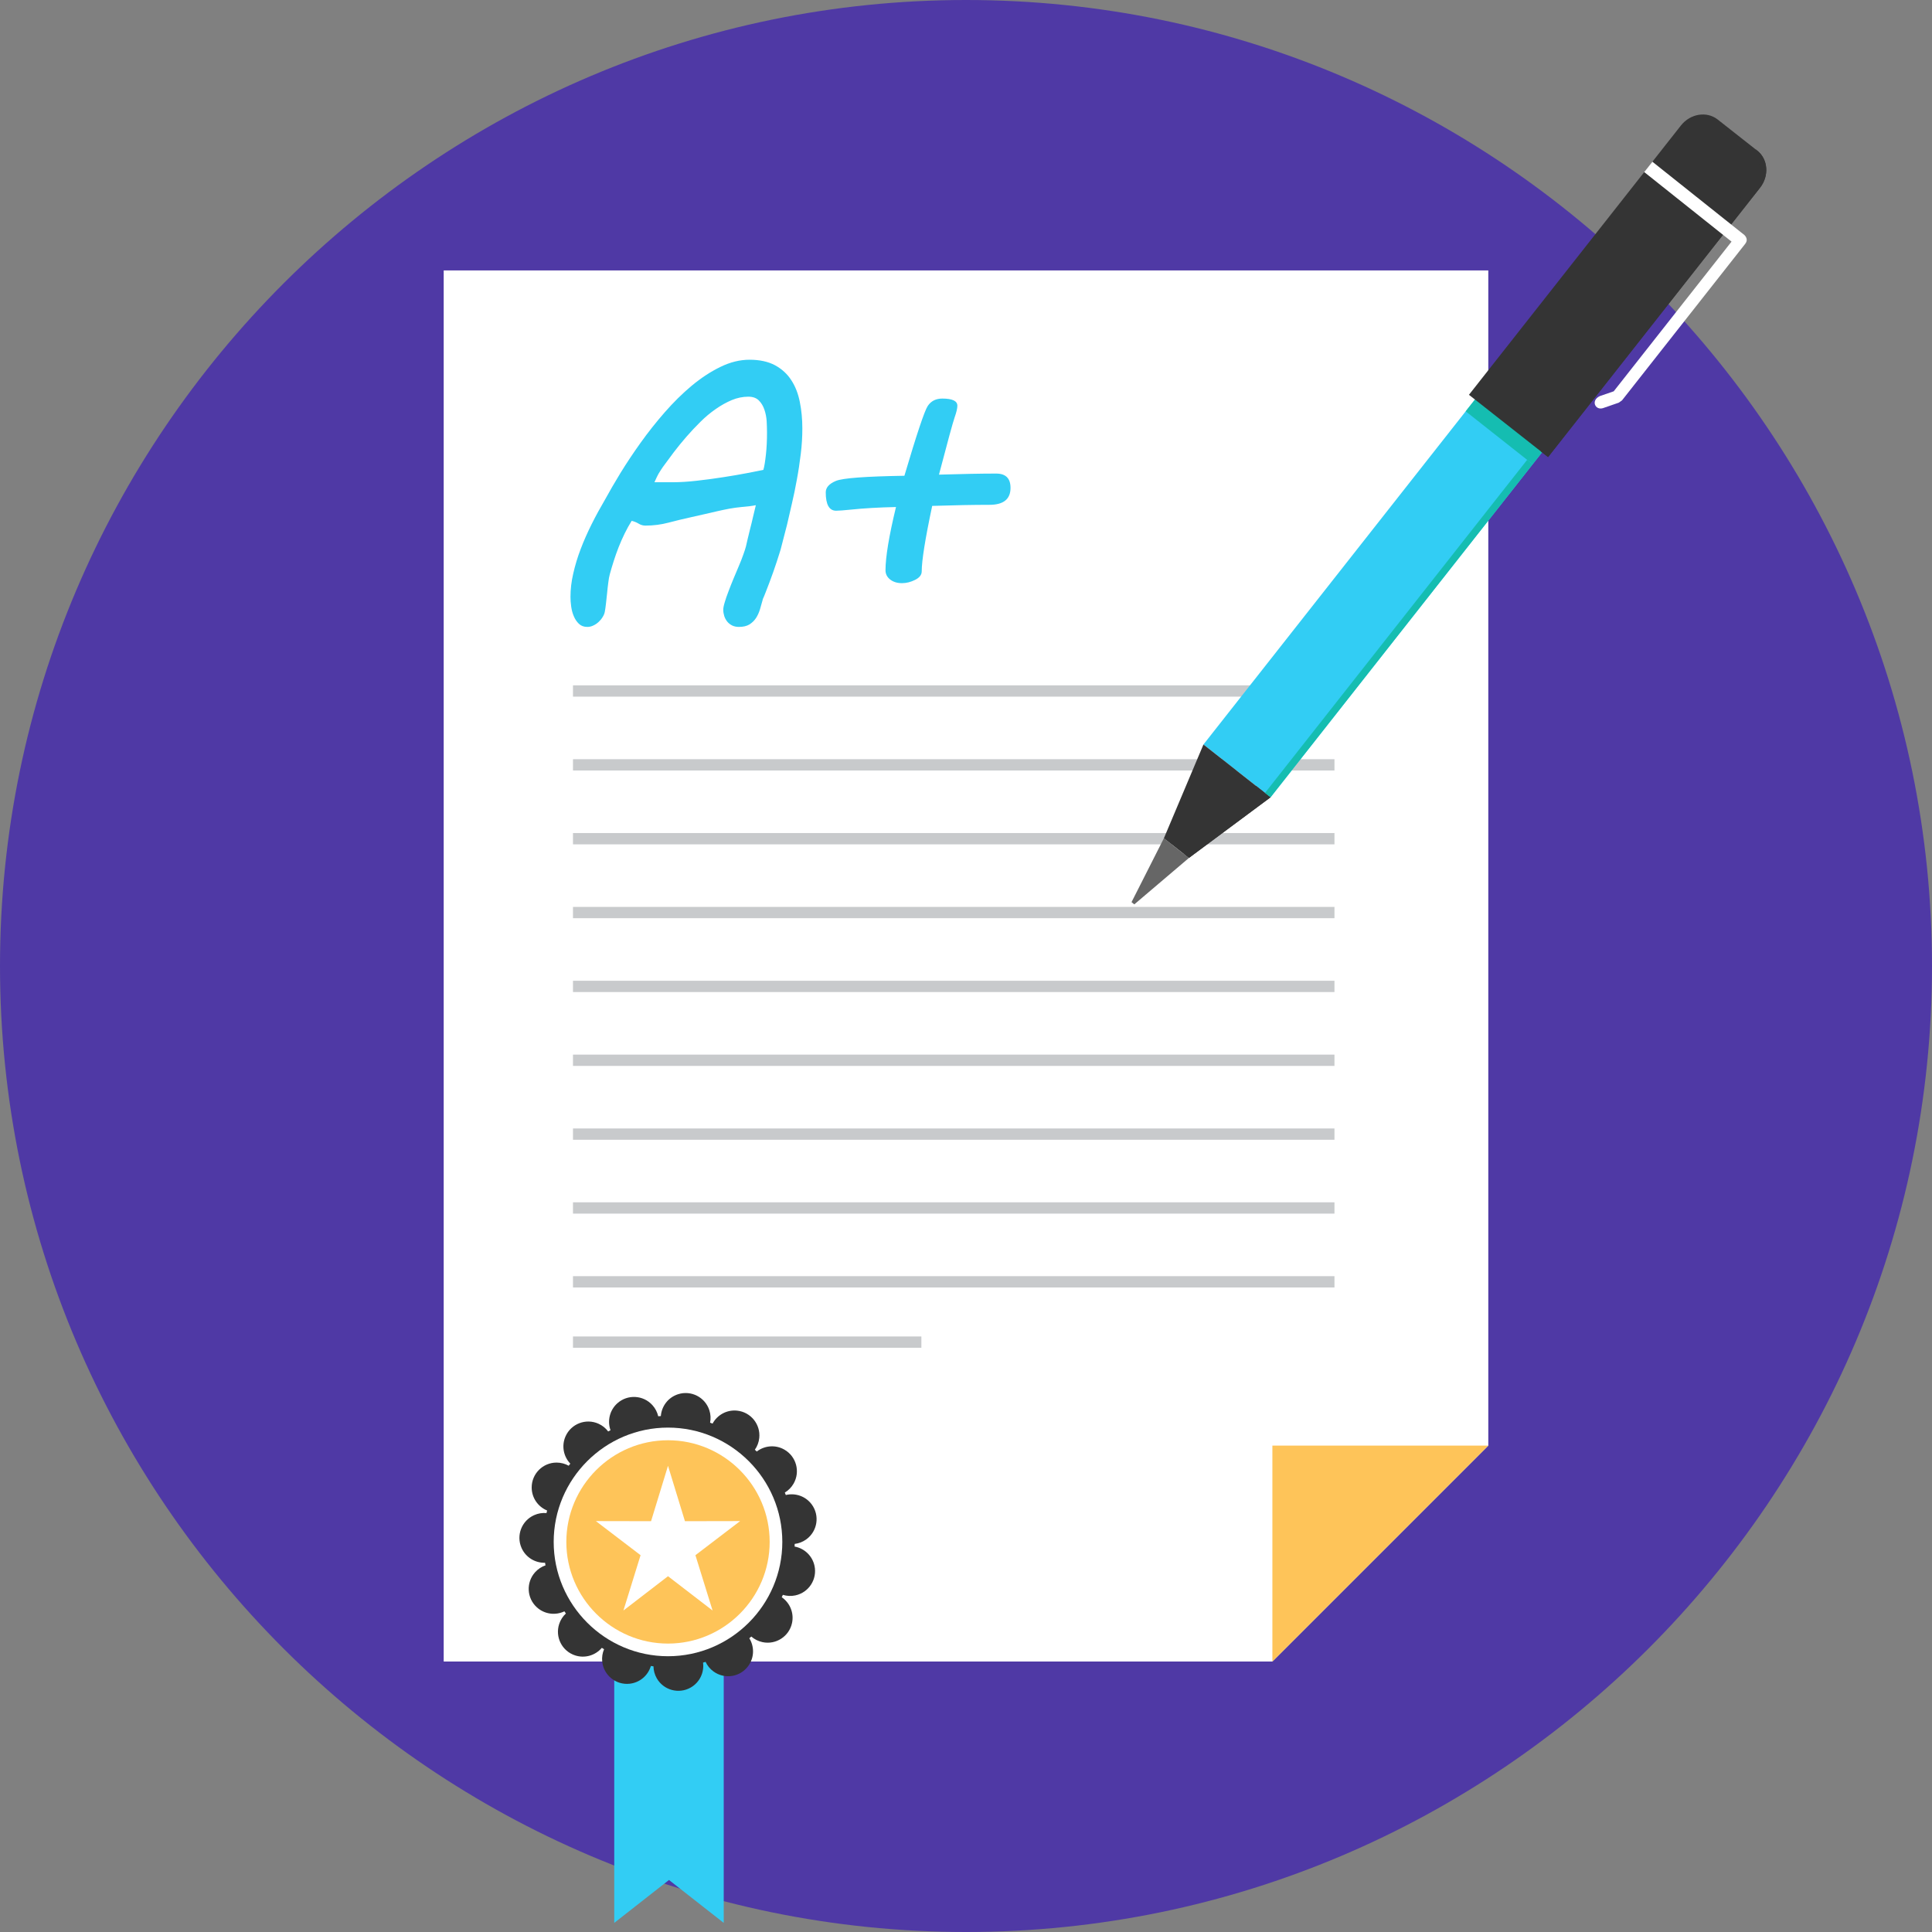 <?xml version="1.0" encoding="iso-8859-1"?>
<!-- Generator: Adobe Illustrator 19.0.0, SVG Export Plug-In . SVG Version: 6.00 Build 0)  -->
<svg version="1.1" id="Layer_1" xmlns="http://www.w3.org/2000/svg" xmlns:xlink="http://www.w3.org/1999/xlink" x="0px" y="0px"
	 viewBox="0 0 512 512" style="enable-background:new 0 0 512 512;" xml:space="preserve">
<rect x="0" y="0" width="512" height="512" fill="#808080" stroke="none"/>
<path style="fill:#4F39A5;" d="M256.001,512C397,512,512,397,512,255.999C512,114.999,397,0,256.001,0
	C115.001,0,0,114.999,0,255.999C0,397,115.001,512,256.001,512z"/>
<path style="fill:#FFFFFF;" d="M117.584,71.673h276.831v311.432l-57.22,57.219H117.584V71.673z"/>
<path style="fill:#FEC459;" d="M337.195,383.105h57.22l-57.22,57.219V383.105z"/>
<path style="fill:#C8CACC;" d="M151.847,181.623h201.8v2.994h-201.8V181.623z M151.847,354.178L151.847,354.178h92.327v2.994
	h-92.327V354.178z M151.847,338.199L151.847,338.199h201.8v2.993h-201.8V338.199z M151.847,318.628L151.847,318.628h201.8v2.993
	h-201.8V318.628z M151.847,299.055L151.847,299.055h201.8v2.993h-201.8V299.055z M151.847,279.484L151.847,279.484h201.8v2.993
	h-201.8V279.484z M151.847,259.911L151.847,259.911h201.8v2.993h-201.8V259.911z M151.847,240.341L151.847,240.341h201.8v2.992
	h-201.8V240.341z M151.847,220.767L151.847,220.767h201.8v2.994h-201.8V220.767z M151.847,201.197L151.847,201.197h201.8v2.994
	h-201.8V201.197z"/>
<g>
	<path style="fill:#32cdf4;" d="M195.812,166.138c-0.682,0-1.281-0.133-1.796-0.383c-0.516-0.268-0.948-0.599-1.298-1.033
		c-0.332-0.415-0.599-0.898-0.782-1.463c-0.166-0.548-0.266-1.097-0.266-1.647c0-0.499,0.132-1.163,0.4-2.03
		c0.25-0.864,0.581-1.828,0.998-2.895c0.398-1.081,0.848-2.195,1.33-3.358c0.499-1.182,0.965-2.295,1.415-3.359
		c0.466-1.082,0.849-2.079,1.165-2.978c0.332-0.917,0.565-1.631,0.698-2.147c0.116-0.584,0.283-1.281,0.483-2.096
		c0.199-0.815,0.415-1.696,0.648-2.663c0.25-0.948,0.499-1.963,0.731-3.01c0.25-1.063,0.499-2.129,0.766-3.193
		c-0.467,0.1-1.016,0.184-1.68,0.268c-0.666,0.081-1.382,0.15-2.13,0.216c-1.064,0.1-2.129,0.25-3.16,0.432
		c-1.048,0.199-2.112,0.417-3.193,0.667c-1.097,0.249-2.212,0.499-3.394,0.782c-1.163,0.266-2.412,0.566-3.743,0.846
		c-1.946,0.433-3.909,0.898-5.855,1.416c-1.946,0.514-3.975,0.78-6.087,0.78c-0.65,0-1.248-0.166-1.815-0.515
		c-0.548-0.334-1.162-0.581-1.846-0.748c-0.648,1.033-1.262,2.145-1.846,3.328c-0.581,1.198-1.13,2.411-1.613,3.658
		c-0.483,1.248-0.932,2.495-1.314,3.71c-0.382,1.215-0.732,2.363-1.016,3.427c-0.165,0.599-0.315,1.347-0.414,2.28
		c-0.117,0.913-0.235,1.862-0.316,2.827c-0.1,0.95-0.2,1.865-0.299,2.746c-0.1,0.879-0.2,1.578-0.299,2.096
		c-0.084,0.481-0.283,0.964-0.582,1.429c-0.284,0.483-0.65,0.915-1.066,1.298c-0.432,0.398-0.898,0.717-1.415,0.948
		c-0.514,0.25-1.048,0.368-1.562,0.368c-0.916,0-1.647-0.268-2.212-0.8c-0.567-0.53-1.031-1.198-1.365-1.994
		c-0.35-0.798-0.581-1.664-0.714-2.613c-0.134-0.948-0.184-1.796-0.184-2.578c0-1.978,0.233-4.042,0.733-6.17
		c0.482-2.13,1.13-4.292,1.962-6.471c0.832-2.196,1.814-4.407,2.928-6.637c1.114-2.229,2.329-4.44,3.627-6.652
		c1.08-1.98,2.412-4.277,3.991-6.871c1.597-2.594,3.376-5.271,5.34-8.018c1.963-2.744,4.091-5.439,6.388-8.066
		c2.295-2.629,4.673-4.974,7.135-7.036c2.478-2.062,5.007-3.726,7.602-4.99c2.611-1.281,5.19-1.914,7.75-1.914
		c2.695,0,4.94,0.501,6.754,1.465c1.796,0.982,3.244,2.295,4.308,3.958c1.081,1.647,1.829,3.576,2.261,5.788
		c0.449,2.212,0.666,4.559,0.666,7.021c0,2.18-0.133,4.425-0.416,6.719c-0.282,2.314-0.615,4.575-1.03,6.786
		c-0.4,2.196-0.832,4.325-1.315,6.371c-0.464,2.046-0.898,3.909-1.28,5.555l-1.714,6.636c-0.066,0.202-0.181,0.582-0.365,1.166
		c-0.166,0.581-0.398,1.298-0.682,2.128c-0.265,0.817-0.581,1.715-0.913,2.678c-0.35,0.949-0.684,1.897-1.033,2.829
		c-0.331,0.913-0.665,1.779-0.981,2.545c-0.299,0.783-0.566,1.413-0.798,1.912l0.05-0.05c-0.232,0.848-0.467,1.696-0.732,2.579
		c-0.265,0.882-0.615,1.662-1.064,2.361c-0.467,0.698-1.048,1.264-1.763,1.713C197.875,165.92,196.96,166.138,195.812,166.138
		L195.812,166.138z M198.307,105.126L198.307,105.126c-1.465,0-2.928,0.299-4.375,0.898c-1.446,0.614-2.861,1.397-4.258,2.379
		c-1.397,0.964-2.763,2.096-4.075,3.409c-1.314,1.298-2.561,2.627-3.743,3.992c-1.182,1.363-2.296,2.727-3.344,4.108
		c-1.033,1.382-1.98,2.66-2.829,3.826c-0.131,0.2-0.299,0.449-0.514,0.764c-0.199,0.299-0.416,0.65-0.633,1.015
		c-0.2,0.383-0.415,0.766-0.599,1.181c-0.2,0.4-0.365,0.765-0.5,1.097h5.025c1.829,0,3.908-0.133,6.238-0.398
		c2.345-0.265,4.656-0.565,6.951-0.932c2.28-0.349,4.392-0.714,6.305-1.08c1.913-0.383,3.361-0.665,4.341-0.866
		c0.132-0.415,0.25-0.98,0.367-1.696c0.116-0.715,0.215-1.513,0.315-2.395c0.1-0.881,0.167-1.813,0.217-2.795
		c0.051-0.996,0.067-2.012,0.067-3.043c0-0.849-0.034-1.813-0.085-2.91c-0.065-1.082-0.265-2.112-0.599-3.094
		c-0.315-0.964-0.813-1.796-1.479-2.461C200.435,105.457,199.504,105.125,198.307,105.126L198.307,105.126z M247.042,134.068
		L247.042,134.068c-1.861,8.749-2.776,14.521-2.776,17.348c0,0.916-0.582,1.664-1.73,2.245c-1.163,0.582-2.312,0.882-3.493,0.882
		c-1.298,0-2.346-0.331-3.16-0.98c-0.817-0.651-1.215-1.465-1.215-2.429c0-3.477,0.916-9.066,2.778-16.767
		c-4.591,0.1-8.549,0.331-11.893,0.682c-1.946,0.198-3.277,0.299-3.961,0.299c-1.846,0-2.76-1.63-2.76-4.874
		c0-1.264,0.898-2.28,2.695-3.028c1.796-0.748,7.849-1.198,18.147-1.363c3.26-11.013,5.322-17.184,6.188-18.498
		c0.879-1.313,2.162-1.962,3.858-1.962c2.66,0,3.992,0.631,3.992,1.897c0,0.68-0.235,1.711-0.733,3.11
		c-0.481,1.397-1.862,6.455-4.142,15.154c6.138-0.184,11.196-0.284,15.154-0.284c2.545,0,3.809,1.264,3.809,3.792
		c0,2.994-1.862,4.491-5.605,4.491C257.969,133.783,252.914,133.883,247.042,134.068L247.042,134.068z"/>
	<path style="fill:#32cdf4;" d="M318.928,197.298l17.783,13.995l120.83-153.522l-17.783-13.994L318.928,197.298L318.928,197.298z"/>
</g>
<path style="fill:#15BDB1;" d="M406.18,123.027l3.493-4.437l-17.757-14.026l-3.494,4.438L406.18,123.027L406.18,123.027z"/>
<path style="fill:#343434;" d="M315.073,227.368l21.636-16.076l-17.781-13.993l-10.486,24.85L315.073,227.368z"/>
<path style="fill:#343434;" d="M315.091,227.349l21.618-16.057l-3.854-3.034l-19.064,18.102L315.091,227.349L315.091,227.349z"/>
<path style="fill:#343434;" d="M455.198,31.667l10.483,8.251c2.882,2.268,3.217,6.696,0.743,9.84l-56.172,71.37l-20.965-16.501
	l56.172-71.37C447.933,30.114,452.315,29.398,455.198,31.667L455.198,31.667z"/>
<path style="fill:#343434;" d="M464.542,48.276l-7.293,9.267l-17.942,22.792l-30.939,39.311l0.292,0.229l1.59,1.253l30.072-38.207
	l26.1-33.163c2.474-3.144,2.139-7.572-0.741-9.843l-0.499-0.39C466.81,42.044,466.645,45.603,464.542,48.276L464.542,48.276z"/>
<path style="fill:#666666;" d="M299.865,239.08l0.741,0.585l14.467-12.297l-6.632-5.218L299.865,239.08z"/>
<path style="fill:#FFFFFF;" d="M437.897,42.858l24.4,19.436c0.734,0.765,0.803,1.563,0.177,2.358l-32.628,41.457l-0.849,0.602
	l-4.219,1.46c-2.05,0.607-3.243-2.036-0.824-3.191l3.701-1.282l31.222-39.669l-23.149-18.436L437.897,42.858L437.897,42.858z"/>
<path style="fill:#15BDB1;" d="M335.236,210.132l1.475,1.161l69.474-88.272l-1.473-1.159L335.236,210.132z"/>
<path style="fill:#32cdf4;" d="M162.781,434.379h29.015l-0.001,75.207l-14.506-11.373l-14.508,11.373V434.379z"/>
<path style="fill:#343434;" d="M188.185,377.027l0.658,0.235c1.233-2.281,3.756-3.715,6.5-3.428
	c3.622,0.379,6.251,3.629,5.869,7.249c-0.121,1.16-0.538,2.217-1.165,3.107c0.171,0.158,0.337,0.319,0.504,0.48
	c2.055-1.589,4.95-1.875,7.338-0.494c3.157,1.819,4.235,5.858,2.415,9.011c-0.582,1.005-1.389,1.801-2.32,2.359
	c0.091,0.215,0.18,0.429,0.266,0.647c2.52-0.612,5.276,0.303,6.896,2.533c2.143,2.948,1.485,7.074-1.459,9.216
	c-0.943,0.685-2.005,1.083-3.086,1.213l-0.019,0.697c2.554,0.464,4.701,2.421,5.275,5.12c0.759,3.564-1.518,7.067-5.08,7.826
	c-1.136,0.242-2.267,0.173-3.305-0.147l-0.303,0.632c2.141,1.463,3.304,4.123,2.731,6.819c-0.756,3.564-4.264,5.838-7.825,5.083
	c-1.139-0.243-2.148-0.765-2.967-1.483c-0.174,0.153-0.351,0.304-0.53,0.453c1.365,2.209,1.347,5.115-0.276,7.346
	c-2.139,2.949-6.266,3.602-9.213,1.46c-0.939-0.682-1.647-1.568-2.105-2.553c-0.222,0.07-0.445,0.135-0.671,0.198
	c0.345,2.57-0.852,5.215-3.24,6.593c-3.156,1.821-7.19,0.739-9.011-2.414c-0.581-1.007-0.866-2.104-0.882-3.192
	c-0.233-0.028-0.463-0.059-0.693-0.093c-0.732,2.493-2.903,4.42-5.644,4.709c-3.622,0.379-6.871-2.25-7.25-5.871
	c-0.121-1.156,0.065-2.276,0.492-3.277c-0.199-0.119-0.397-0.243-0.593-0.366c-1.68,1.981-4.451,2.86-7.074,2.006
	c-3.466-1.123-5.361-4.846-4.235-8.31c0.361-1.109,0.987-2.057,1.785-2.795c-0.134-0.191-0.266-0.383-0.395-0.576
	c-2.34,1.127-5.228,0.805-7.279-1.043c-2.708-2.435-2.925-6.607-0.487-9.314c0.778-0.866,1.734-1.475,2.761-1.828
	c-0.044-0.227-0.085-0.457-0.123-0.686c-2.596,0.075-5.103-1.392-6.223-3.913c-1.483-3.328,0.014-7.228,3.343-8.707
	c1.062-0.475,2.182-0.644,3.264-0.546l0.165-0.68c-2.402-0.988-4.091-3.348-4.091-6.105c0-3.642,2.953-6.596,6.596-6.596
	c1.166,0,2.26,0.304,3.211,0.833c0.139-0.185,0.282-0.37,0.427-0.553c-1.794-1.877-2.381-4.723-1.259-7.245
	c1.48-3.329,5.382-4.825,8.709-3.343c1.062,0.473,1.937,1.194,2.59,2.062c0.205-0.112,0.409-0.223,0.615-0.331
	c-0.872-2.444-0.251-5.281,1.8-7.127c2.704-2.438,6.88-2.217,9.313,0.49c0.78,0.864,1.288,1.88,1.53,2.94
	c0.231-0.018,0.463-0.038,0.695-0.052c0.196-2.589,1.917-4.931,4.543-5.782c3.464-1.127,7.187,0.772,8.311,4.234
	C188.343,374.831,188.393,375.963,188.185,377.027L188.185,377.027z"/>
<path style="fill:#FFFFFF;" d="M177.028,438.918c16.685,0,30.294-13.609,30.294-30.295c0-16.685-13.609-30.294-30.294-30.294
	c-16.686,0-30.295,13.609-30.295,30.294C146.733,425.31,160.342,438.918,177.028,438.918z"/>
<path style="fill:#FEC459;" d="M177.027,435.565c14.837,0,26.942-12.103,26.942-26.943c0-14.837-12.104-26.94-26.942-26.94
	c-14.839,0-26.942,12.103-26.942,26.94C150.085,423.462,162.188,435.565,177.027,435.565z"/>
<path style="fill:#FFFFFF;" d="M177.028,388.454l4.49,14.678l14.621-0.029l-11.845,9.04l4.545,14.658l-11.811-9.088l-11.812,9.088
	l4.543-14.658l-11.843-9.04l14.621,0.029L177.028,388.454L177.028,388.454z"/>
<g>
</g>
<g>
</g>
<g>
</g>
<g>
</g>
<g>
</g>
<g>
</g>
<g>
</g>
<g>
</g>
<g>
</g>
<g>
</g>
<g>
</g>
<g>
</g>
<g>
</g>
<g>
</g>
<g>
</g>
</svg>
